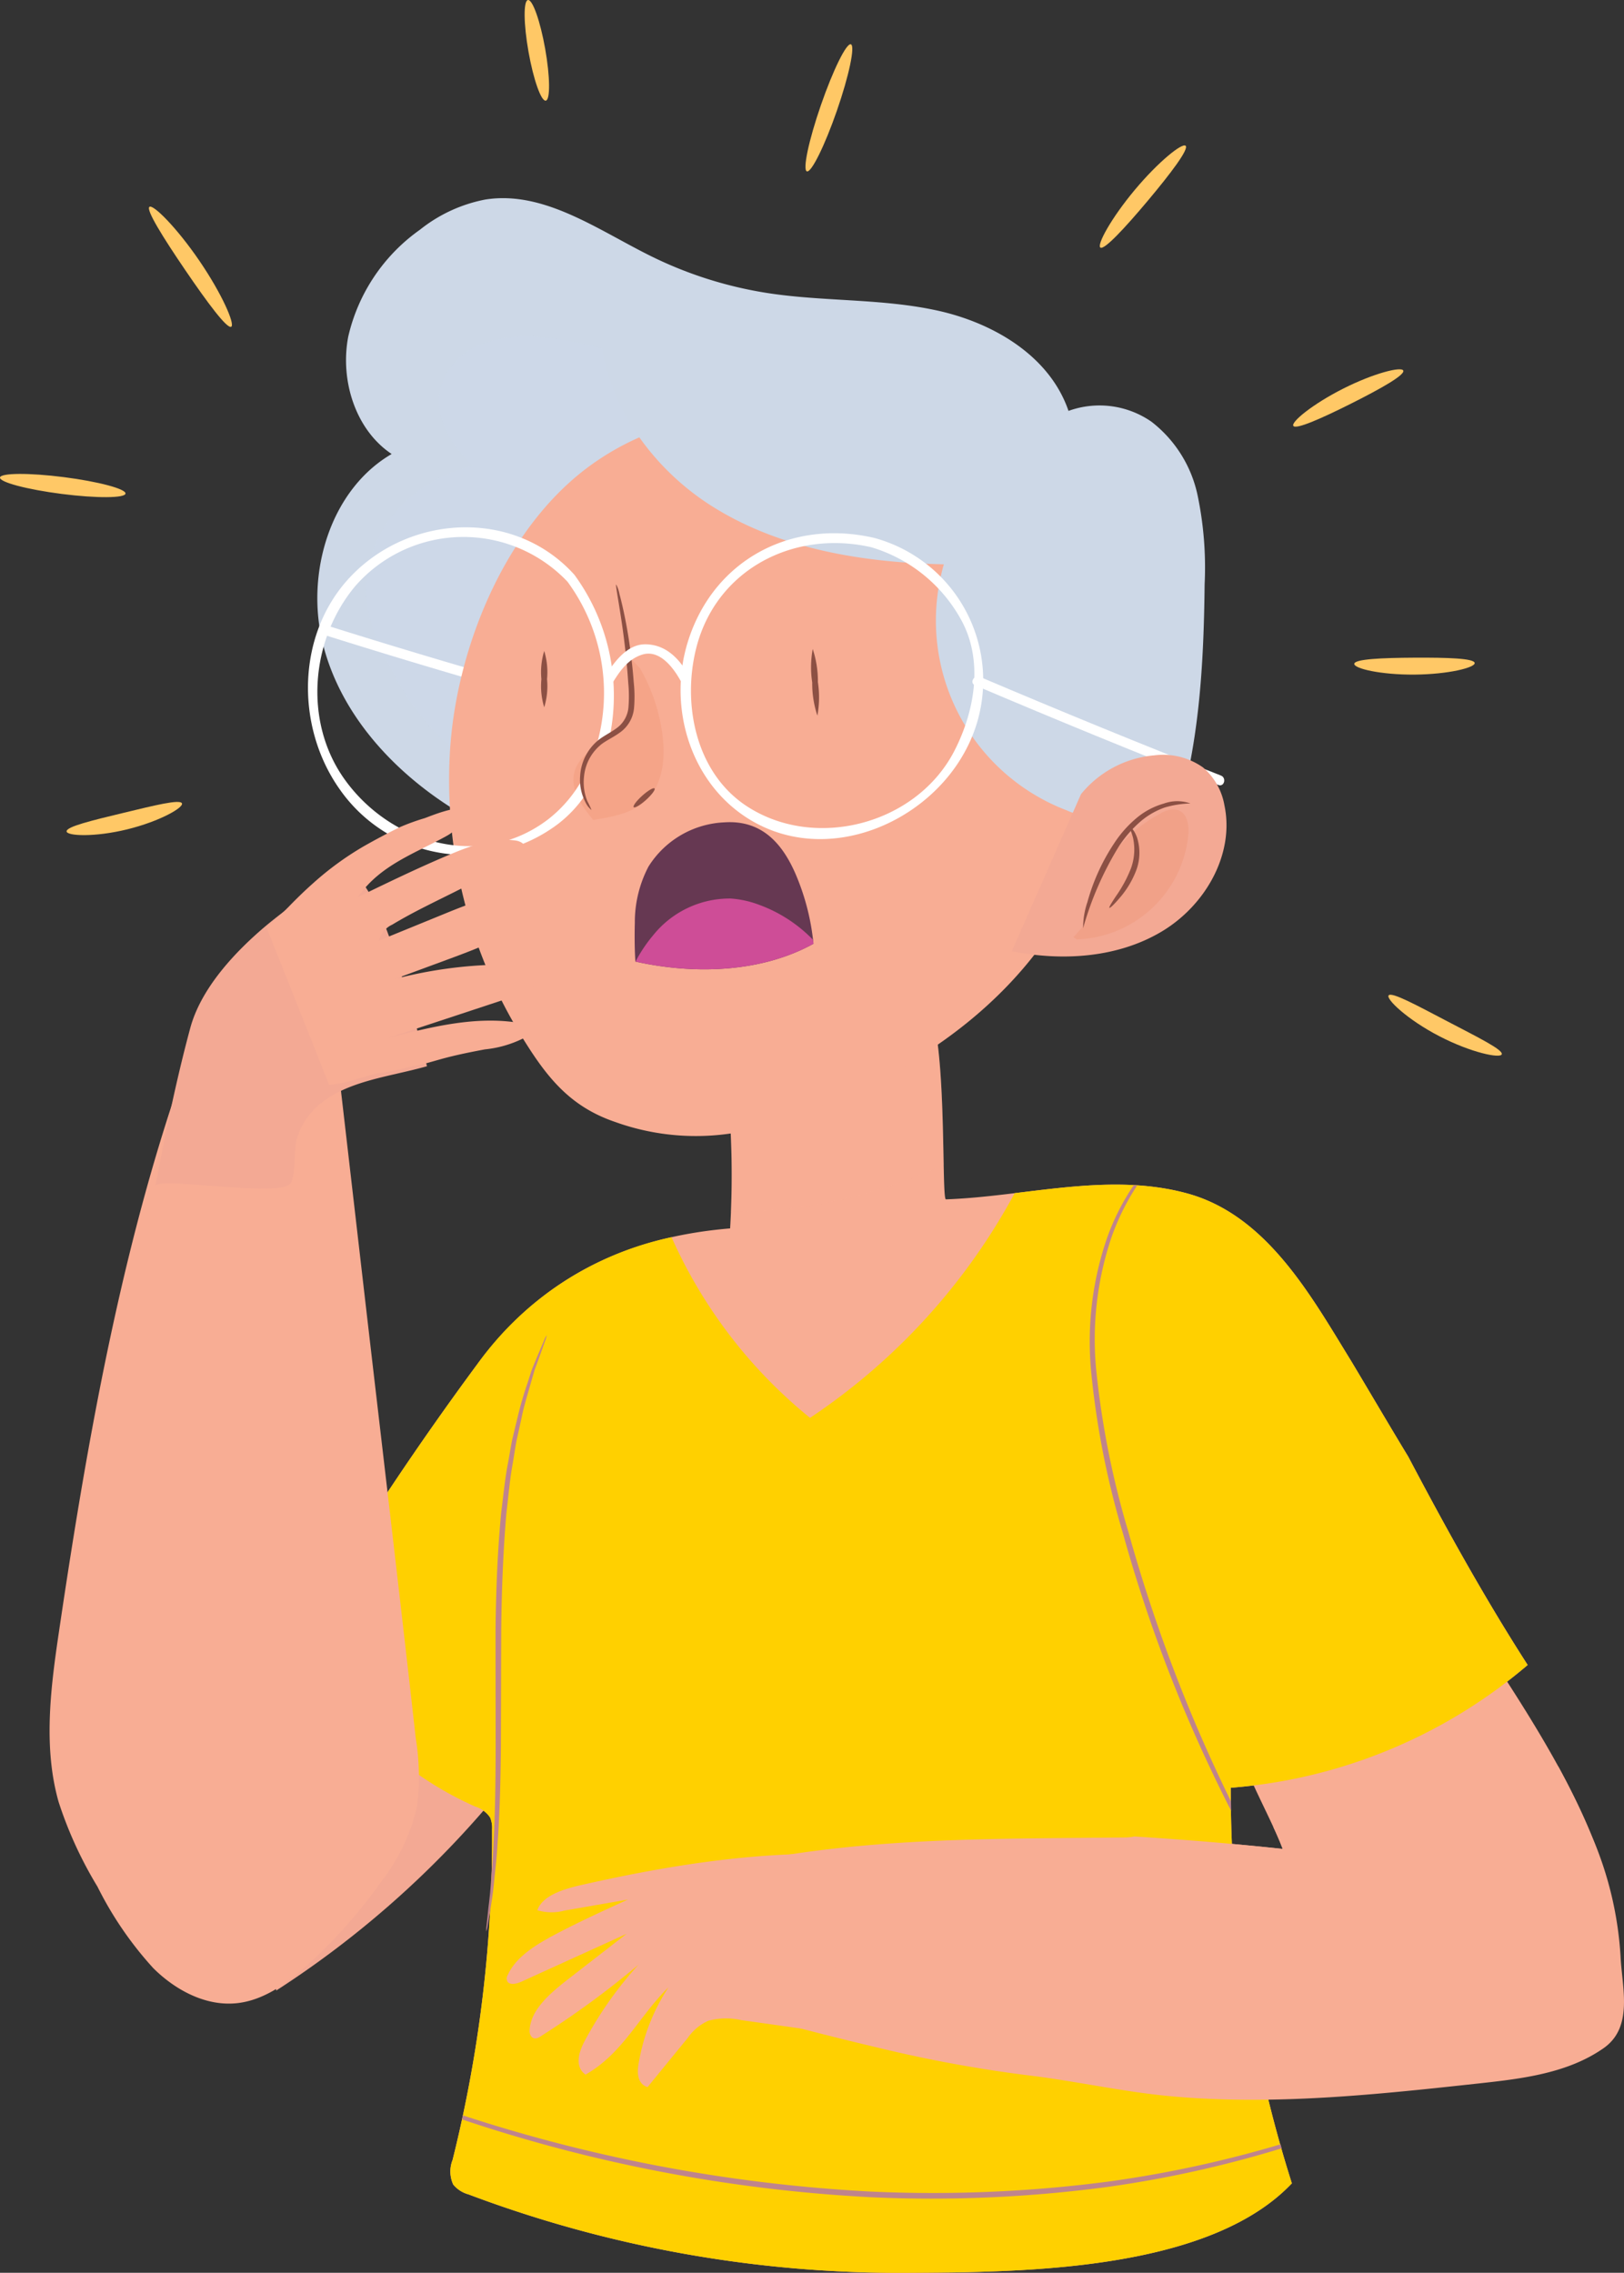<svg xmlns="http://www.w3.org/2000/svg" width="156.974" height="219.681" viewBox="0 0 156.974 219.681">
  <rect x="0" y="0" width="156.974" height="219.681" fill="#333333" stroke="none"/>
  <g id="Group_9255" data-name="Group 9255" transform="translate(-269.113 -20.736)">
    <path id="Path_46158" data-name="Path 46158" d="M382.629,100.418c2.4-7.43,2.836-15.371,2.922-23.2a34.064,34.064,0,0,0-.679-8.6,12.161,12.161,0,0,0-4.459-7.119,8.811,8.811,0,0,0-8.02-1.047c-1.823-5.332-7.276-8.509-12.656-9.694s-10.97-.855-16.412-1.693a38.913,38.913,0,0,1-11.259-3.556c-5.171-2.551-10.366-6.378-16.037-5.487a14.471,14.471,0,0,0-6.319,2.915,17.427,17.427,0,0,0-6.94,10.353c-.8,4.211.7,8.995,4.2,11.329-5.9,3.432-8.321,11.444-6.685,18.2s6.617,12.253,12.373,15.937c1.178.753,2.565,1.468,3.9,1.073" fill="#cdd8e7"/>
    <path id="Path_46159" data-name="Path 46159" d="M331.638,56.154a27.63,27.63,0,0,0-10.031-2.812,13.163,13.163,0,0,0-5.89.621,6.5,6.5,0,0,0-4.011,4.133c-.753,2.807,1,5.7,3.129,7.674a13.908,13.908,0,0,0-7.764,4.768,11.586,11.586,0,0,0-2.475,8.688,18.461,18.461,0,0,0,2.186,5.9,24.772,24.772,0,0,0,4.928,6.916,18.668,18.668,0,0,0,12.508,4.476,35.352,35.352,0,0,0,13.189-2.906" fill="#cdd8e7" opacity="0.16" style="mix-blend-mode: multiply;isolation: isolate"/>
    <path id="Path_46160" data-name="Path 46160" d="M295.81,213.137a93.728,93.728,0,0,0,26.153-25.26L307.73,175.965a44.294,44.294,0,0,1-13.771,8.6" fill="#f3a994"/>
    <path id="Path_46161" data-name="Path 46161" d="M416.776,181.665c-4.179-6.5-7.92-13.268-11.535-20.121-1.852-3.05-3.657-6.132-5.488-9.192-3.921-6.371-8.193-14.176-15.921-16.273-7.644-2.074-15.586.31-23.287.583-.5.018.279-18.14-2.293-19.56-3.458-1.909-15.74,5.361-19.018,7a86.724,86.724,0,0,1,.452,15.368c-10.274.85-18.392,4.939-24.442,13.13q-8.623,11.673-16.1,24.142a3.721,3.721,0,0,0-.637,1.574,3.552,3.552,0,0,0,.512,1.811,32.939,32.939,0,0,0,16.023,15.223,2.7,2.7,0,0,1,1.444,1.058,2.544,2.544,0,0,1,.189,1.151,128.074,128.074,0,0,1-3.816,31.954,3,3,0,0,0,.067,2.38,2.907,2.907,0,0,0,1.473.946,118.066,118.066,0,0,0,42.47,7.58c10.744-.063,28.992-.079,37.114-8.649a126.083,126.083,0,0,1-5.909-38.235,50.253,50.253,0,0,0,28.643-11.817Z" fill="#f8ad94"/>
    <path id="Path_46162" data-name="Path 46162" d="M411.425,178.021c-1.271-2.143-3.637-6.824-6.222-7.645-2.784-.885-5.861,1.96-7.79,3.691-2.8,2.518-9.154,7.369-9.421,11.434-.252,3.834,3.761,10.3,5.1,13.945a339.191,339.191,0,0,0-57.714-1.18,37.129,37.129,0,0,0,1.54,15.727c5.775,2.013,15.821,4.372,17.356,4.738a132.526,132.526,0,0,0,22.94,3.414,115.245,115.245,0,0,0,23-.9c7.977-1.14,13.472-4.008,20.615-7.483C432.884,207.9,415.151,184.3,411.425,178.021Z" fill="#f8ad94"/>
    <path id="Path_46163" data-name="Path 46163" d="M399.753,152.352c-3.921-6.371-8.193-14.176-15.921-16.273-5.461-1.481-11.073-.689-16.642-.015a60.782,60.782,0,0,1-19.78,21.718,47.1,47.1,0,0,1-13.388-17.463A30.946,30.946,0,0,0,315.244,152.6q-8.623,11.673-16.1,24.142a3.721,3.721,0,0,0-.637,1.574,3.552,3.552,0,0,0,.512,1.811,32.939,32.939,0,0,0,16.023,15.223,2.7,2.7,0,0,1,1.444,1.058,2.544,2.544,0,0,1,.189,1.151,128.074,128.074,0,0,1-3.816,31.954,3,3,0,0,0,.067,2.38,2.907,2.907,0,0,0,1.473.946,118.066,118.066,0,0,0,42.47,7.58c10.744-.063,28.992-.079,37.114-8.649a126.083,126.083,0,0,1-5.909-38.235,50.253,50.253,0,0,0,28.643-11.817l.054-.049c-4.179-6.5-7.92-13.268-11.535-20.121C403.389,158.494,401.584,155.412,399.753,152.352Z" fill="#ffd000"/>
    <g id="Group_9232" data-name="Group 9232">
      <path id="Path_46164" data-name="Path 46164" d="M316.581,202.46c-.065,1.045-.166,1.939-.257,2.669-.059.563-.119,1.123-.178,1.687a2.506,2.506,0,0,0-.026.6,2.37,2.37,0,0,0,.135-.578c.079-.476.158-.949.237-1.423q.1-1.858.15-3.72C316.621,201.945,316.6,202.22,316.581,202.46Z" fill="#bf848c"/>
      <path id="Path_46165" data-name="Path 46165" d="M316.885,202.49c.1-1.043.254-2.23.319-3.548.2-2.634.29-5.777.327-9.265.009-3.632.019-7.393.03-11.337.038-4.017.2-7.838.495-11.3.207-1.724.341-3.372.625-4.891.128-.761.232-1.5.367-2.2l.447-2.012c.248-1.292.622-2.421.9-3.426.148-.5.272-.971.409-1.4l.422-1.148c.189-.533.378-1.064.567-1.6a2.474,2.474,0,0,0,.165-.573,2.407,2.407,0,0,0-.266.53c-.222.524-.443,1.043-.665,1.566l-.469,1.138c-.152.422-.291.891-.454,1.39a35.631,35.631,0,0,0-.989,3.427q-.241,1-.485,2.019c-.146.706-.261,1.449-.4,2.214-.306,1.527-.457,3.182-.679,4.916-.329,3.479-.5,7.318-.54,11.344,0,3.945.008,7.707.012,11.34-.008,3.481-.061,6.616-.209,9.243-.031,1.012-.108,1.92-.177,2.772q-.048,1.86-.15,3.72l.043-.253C316.658,204.428,316.79,203.535,316.885,202.49Z" fill="#bf848c"/>
      <path id="Path_46166" data-name="Path 46166" d="M375.075,153.188a30.865,30.865,0,0,1,1.44-12.763,22.837,22.837,0,0,1,2.512-5.1c-.112-.007-.225-.012-.337-.018a22.481,22.481,0,0,0-2.538,4.993,30.761,30.761,0,0,0-1.578,12.929,82.17,82.17,0,0,0,3.073,15.686,142.77,142.77,0,0,0,10.465,26.842c0-.3-.012-.6-.013-.9a151.517,151.517,0,0,1-9.926-26.084A84.12,84.12,0,0,1,375.075,153.188Z" fill="#bf848c"/>
      <path id="Path_46167" data-name="Path 46167" d="M353.4,232.572a152.033,152.033,0,0,1-39.547-7.371c-.028.13-.051.261-.079.391a147.91,147.91,0,0,0,39.6,7.525,128.36,128.36,0,0,0,22.881-1.011A108.952,108.952,0,0,0,393,228.384c-.036-.128-.076-.255-.112-.384a111.518,111.518,0,0,1-16.7,3.608A130.661,130.661,0,0,1,353.4,232.572Z" fill="#bf848c"/>
    </g>
    <path id="Path_46168" data-name="Path 46168" d="M309.3,188.744c-1.622-14.522-3.354-29.031-5.031-43.545q-1.258-10.887-2.516-21.773c-.232-2.012.017-5.306-1.6-6.681-1.687-1.434-6.756-.922-8.868-1.144a1.414,1.414,0,0,0-.967.129,1.647,1.647,0,0,0-.5.757c-8.049,19.2-12.011,41.62-15.062,62.342-.786,5.341-1.444,10.907.022,16.076a38.832,38.832,0,0,0,3.757,8.19,34.451,34.451,0,0,0,5.4,7.883c2.235,2.217,5.236,3.749,8.242,3.36,2.632-.341,4.924-2.074,6.943-3.937a49.775,49.775,0,0,0,6.915-7.893,18.2,18.2,0,0,0,3.394-7.227A22.935,22.935,0,0,0,309.3,188.744Z" fill="#f8ad94"/>
    <path id="Path_46169" data-name="Path 46169" d="M359.8,133.564c.176-.08.352-.165.528-.248-.107-5.31-.207-15.182-2.076-16.214-3.458-1.909-15.74,5.361-19.018,7a86.739,86.739,0,0,1,.511,13.786A49.011,49.011,0,0,0,359.8,133.564Z" fill="#f8ad94" opacity="0.17" style="mix-blend-mode: multiply;isolation: isolate"/>
    <g id="Group_9233" data-name="Group 9233">
      <path id="Path_46170" data-name="Path 46170" d="M300.715,82.186q8.706,2.739,17.481,5.246a.473.473,0,0,0,.252-.911q-8.777-2.508-17.482-5.245c-.583-.183-.83.728-.251.91Z" fill="#fff"/>
    </g>
    <path id="Path_46171" data-name="Path 46171" d="M325.721,66.067c-8.014,6.11-12.6,17.7-13.129,27.53a47.28,47.28,0,0,0,6.664,26.858c2.511,4.149,4.741,7.168,9.318,8.727a23.055,23.055,0,0,0,14.761.284c14.062-4.361,26.738-12.867,31.584-27.256C379.637,88.2,379.745,72.191,364.5,64.9c-9.452-4.52-24.278-6.2-34.01-1.7A25.523,25.523,0,0,0,325.721,66.067Z" fill="#f8ad94"/>
    <path id="Path_46172" data-name="Path 46172" d="M308.244,116.129c-1.2-4.025-2.335-8.354-5.238-11.523a55.872,55.872,0,0,0-8.026,5.479c-3.05,2.543-6.419,6.1-7.477,10.019-1.358,5.028-2.4,10.169-3.378,15.282.18-.943,12.058,1.108,13.046-.242.59-.8.294-3.324.658-4.418a6.926,6.926,0,0,1,1.7-2.818c2.773-2.7,7.056-3.031,10.856-4.114Q309.379,119.951,308.244,116.129Z" fill="#f3a994"/>
    <path id="Path_46173" data-name="Path 46173" d="M327.184,50.214c-.73,7.764,4.155,15.29,10.749,19.451s14.616,5.443,22.411,5.617a19.625,19.625,0,0,0,11.87,23.777,4.364,4.364,0,0,0,2.789.333,4.466,4.466,0,0,0,2.105-1.8,25.387,25.387,0,0,0-3.47-33.918c-6.581-5.921-15.7-7.984-24.455-9.31-5.382-.816-10.791-1.434-16.2-2.053" fill="#cdd8e7"/>
    <path id="Path_46174" data-name="Path 46174" d="M347.742,111.956a22.632,22.632,0,0,0-1.749-6.787c-1.344-3.08-3.38-5.173-6.846-4.948a9.131,9.131,0,0,0-7.351,4.273,11.579,11.579,0,0,0-1.321,5.434c-.013.382-.053,2.3.056,3.751C336.237,114.951,342.7,114.747,347.742,111.956Z" fill="#663852"/>
    <path id="Path_46175" data-name="Path 46175" d="M347.742,111.956c-.013-.131-.038-.26-.053-.391a13.885,13.885,0,0,0-5.246-3.39,9.665,9.665,0,0,0-2.682-.59,9.481,9.481,0,0,0-7.52,3.558,14.106,14.106,0,0,0-1.7,2.537C336.244,114.951,342.7,114.745,347.742,111.956Z" fill="#ce4d97"/>
    <path id="Path_46176" data-name="Path 46176" d="M425.754,209.823a34.428,34.428,0,0,0-2.779-11.612,74.289,74.289,0,0,0-3.256-6.759,59.12,59.12,0,0,1-27.524,5.881c.355.768.669,1.485.9,2.113q-7.154-.761-14.335-1.2a4.862,4.862,0,0,1-.841.093c-12.039.134-24.2-.037-36.012,2.261a41.077,41.077,0,0,0,1.113,15.257c5,1.4,10.188,2.618,11.257,2.873a129.823,129.823,0,0,0,14.336,2.616c4.56.555,9.067,1.585,13.678,2.007,9.925.909,19.9-.164,29.765-1.239,4.2-.456,8.588-.985,12.047-3.4C427.02,216.678,425.9,212.889,425.754,209.823Z" fill="#f8ad94"/>
    <path id="Path_46177" data-name="Path 46177" d="M330.133,84.437c.16,2.316.24,4.893-1.261,6.666-1.32,1.558-3.722,2.3-4.242,4.274-.437,1.664.729,3.284,1.824,4.611,1.854-.29,3.837-.643,5.174-1.959,1.558-1.535,1.8-3.971,1.534-6.143a17.443,17.443,0,0,0-2.18-6.547" fill="#e97650" opacity="0.17" style="mix-blend-mode: multiply;isolation: isolate"/>
    <g id="Group_9234" data-name="Group 9234">
      <path id="Path_46178" data-name="Path 46178" d="M325.469,95.934a12.682,12.682,0,0,1-3.387,4.006c-6.492,4.943-15.289,2.334-19.722-3.962-3.926-5.577-3.191-13.484,1.1-18.6a13.872,13.872,0,0,1,20.506-.417A18.16,18.16,0,0,1,326.827,92.6a3.877,3.877,0,0,1,1.256-.844,19.783,19.783,0,0,0-3.45-15.464c-5.678-6.307-15.633-5.92-21.45-.014-5.42,5.5-5.58,14.576-1.255,20.719a14.831,14.831,0,0,0,21.159,3.353,12.053,12.053,0,0,0,2.542-2.691A5.153,5.153,0,0,1,325.469,95.934Z" fill="#fff"/>
    </g>
    <g id="Group_9235" data-name="Group 9235">
      <path id="Path_46179" data-name="Path 46179" d="M353.6,72.725c-7.991-1.844-15.476,2.112-17.968,9.938-2.038,6.4.21,13.887,6.086,17.371,7.407,4.392,17.108.277,20.821-6.948A14.27,14.27,0,0,0,353.6,72.725a.473.473,0,0,0-.251.911,14.71,14.71,0,0,1,8.708,7.085c2.126,3.936,1.26,8.788-.693,12.587-3.64,7.085-13.416,9.679-20.041,5.369-4.962-3.228-6.28-9.868-4.917-15.285,1.921-7.63,9.449-11.486,16.943-9.756C353.94,73.773,354.192,72.862,353.6,72.725Z" fill="#fff"/>
    </g>
    <g id="Group_9236" data-name="Group 9236">
      <path id="Path_46180" data-name="Path 46180" d="M363.355,86.974q11.7,4.979,23.523,9.635c.568.223.811-.69.251-.911q-11.713-4.609-23.3-9.539c-.553-.236-1.035.578-.476.815Z" fill="#fff"/>
    </g>
    <path id="Path_46181" data-name="Path 46181" d="M373.6,97.5a10.274,10.274,0,0,1,7.1-3.756,6.676,6.676,0,0,1,4.7,1.174,6.23,6.23,0,0,1,2.064,3.652c.995,4.708-1.829,9.68-6.072,12.211s-9.6,2.888-14.48,1.894" fill="#f3a994"/>
    <path id="Path_46182" data-name="Path 46182" d="M373.864,110.216a14.107,14.107,0,0,1,7.451-10.864,2.213,2.213,0,0,1,1.65-.318c.922.3,1.108,1.525,1,2.49a11.226,11.226,0,0,1-10.775,10.013l-.316-.219" fill="#e97650" opacity="0.17" style="mix-blend-mode: multiply;isolation: isolate"/>
    <g id="Group_9243" data-name="Group 9243">
      <g id="Group_9237" data-name="Group 9237">
        <path id="Path_46183" data-name="Path 46183" d="M384.178,98.395a3.817,3.817,0,0,0-2.573.012,7.094,7.094,0,0,0-2.517,1.3,11.015,11.015,0,0,0-2.3,2.569,19.7,19.7,0,0,0-2.564,5.64,7.7,7.7,0,0,0-.417,2.53,31.217,31.217,0,0,1,3.434-7.867A11.42,11.42,0,0,1,379.4,100.1a7.284,7.284,0,0,1,2.313-1.319A9.692,9.692,0,0,1,384.178,98.395Z" fill="#8c5044"/>
      </g>
      <g id="Group_9238" data-name="Group 9238">
        <path id="Path_46184" data-name="Path 46184" d="M376.348,108.482c.057.045.421-.288.943-.9a8.944,8.944,0,0,0,1.64-2.7,4.853,4.853,0,0,0,.088-3.188c-.285-.794-.705-1.134-.748-1.091-.072.052.215.458.378,1.2a5.331,5.331,0,0,1-.232,2.9,12.756,12.756,0,0,1-1.435,2.65C376.547,108.012,376.286,108.434,376.348,108.482Z" fill="#8c5044"/>
      </g>
      <g id="Group_9239" data-name="Group 9239">
        <path id="Path_46185" data-name="Path 46185" d="M326.289,99.031a8.044,8.044,0,0,0-.4-.847,4.9,4.9,0,0,1-.319-2.446,4.526,4.526,0,0,1,1.711-3.092c.548-.409,1.25-.707,1.907-1.223a3.251,3.251,0,0,0,1.211-2.254,12.839,12.839,0,0,0-.029-2.473c-.058-.784-.133-1.539-.218-2.256-.168-1.434-.379-2.719-.59-3.79s-.416-1.93-.578-2.518a3.12,3.12,0,0,0-.31-.9c-.08.019.186,1.339.508,3.484.161,1.073.331,2.352.471,3.778.07.713.133,1.462.184,2.24a13.054,13.054,0,0,1,.021,2.364,2.73,2.73,0,0,1-1,1.909c-.571.462-1.272.776-1.873,1.237a4.829,4.829,0,0,0-1.794,3.456,4.715,4.715,0,0,0,.511,2.576A2.039,2.039,0,0,0,326.289,99.031Z" fill="#8c5044"/>
      </g>
      <g id="Group_9240" data-name="Group 9240">
        <path id="Path_46186" data-name="Path 46186" d="M332.381,96.945c-.1-.112-.633.2-1.19.7s-.927,1-.826,1.109.634-.2,1.19-.7S332.482,97.057,332.381,96.945Z" fill="#8c5044"/>
      </g>
      <g id="Group_9241" data-name="Group 9241">
        <path id="Path_46187" data-name="Path 46187" d="M321.716,89.1a7.008,7.008,0,0,0,.273-2.72,7.011,7.011,0,0,0-.273-2.721,7.011,7.011,0,0,0-.273,2.721A7.008,7.008,0,0,0,321.716,89.1Z" fill="#8c5044"/>
      </g>
      <g id="Group_9242" data-name="Group 9242">
        <path id="Path_46188" data-name="Path 46188" d="M348.121,89.907a9.766,9.766,0,0,0,.048-3.241,9.826,9.826,0,0,0-.5-3.2,9.808,9.808,0,0,0-.048,3.242A9.809,9.809,0,0,0,348.121,89.907Z" fill="#8c5044"/>
      </g>
    </g>
    <g id="Group_9244" data-name="Group 9244">
      <path id="Path_46189" data-name="Path 46189" d="M335.811,86.25c-.9-1.714-2.251-3.219-4.306-3.238-1.583-.014-2.75,1.35-3.6,2.634a5.091,5.091,0,0,1,.253,1.339c.013-.017.029-.025.041-.045.75-1.231,1.566-2.5,3.02-2.94,1.742-.522,3.116,1.459,3.78,2.727C335.278,87.267,336.093,86.789,335.811,86.25Z" fill="#fff"/>
    </g>
    <path id="Path_46190" data-name="Path 46190" d="M351.72,199.988c-8.943-.435-17.934,1.024-26.47,2.959-1.74.395-3.713,1.032-4.2,2.422a4.734,4.734,0,0,0,2.6.043l6.149-1.07c-2.339,1.069-4.681,2.139-6.931,3.323-1.934,1.018-3.9,2.224-4.674,3.965a.623.623,0,0,0,0,.685c.287.316.908.15,1.333-.043l10.154-4.62-5.552,4.307c-1.819,1.41-3.762,3.037-3.826,5.059-.011.324.15.744.555.745a.939.939,0,0,0,.49-.187,86.118,86.118,0,0,0,9.479-6.94,36.5,36.5,0,0,0-5.214,7.4c-.561,1.061-.978,2.455.094,3.225,3.631-2.054,5.2-5.693,8.02-8.437a19.058,19.058,0,0,0-2.922,7.6c-.113.775-.018,1.767.9,2.045l3.884-4.753a4.816,4.816,0,0,1,1.993-1.66,6.57,6.57,0,0,1,3.137-.069l7.97,1.127" fill="#f8ad94"/>
    <path id="Path_46191" data-name="Path 46191" d="M294.869,110.356a29.036,29.036,0,0,0,2.138-1.966c.764-.79,1.547-1.551,2.356-2.27a29.463,29.463,0,0,1,4.922-3.592q1.709-.972,3.46-1.833a21.3,21.3,0,0,1,2.427-.881c.4-.14,3.374-1.378,3.586-.687.313,1.022-.624,1.932-1.438,2.387-3.021,1.692-6.466,2.811-8.6,5.924,2.911-1.412,5.824-2.823,8.785-4.07,2.059-.867,4.212-1.664,6.38-1.4.438.053.973.27,1.021.8-3.946,3.221-8.631,4.776-12.886,7.346a2.3,2.3,0,0,0-1.274,1.535l6.265-2.56c2.823-1.153,5.757-2.322,8.715-1.913.42.058.927.25,1,.757a1.3,1.3,0,0,1-.6,1.111c-2.642,2.171-5.743,3.326-8.792,4.452l-5.053,1.866a42.675,42.675,0,0,1,10.248-1.39,4.177,4.177,0,0,1,3.573,1.218,3.058,3.058,0,0,1-2.279,1.845L306.6,121.073c4.321-1.114,8.759-2.233,13.121-1.393a.7.7,0,0,1,.541.313c.212.406-.18.881-.535,1.091a10.779,10.779,0,0,1-3.75,1.083c-1.221.229-2.484.48-3.7.795-.694.179-1.381.392-2.075.575-.792.208-1.62.309-2.4.561a18.717,18.717,0,0,1-2.033.347c-1.623.333-3.19,1.07-4.847,1.142" fill="#f8ad94"/>
    <g id="Group_9254" data-name="Group 9254">
      <g id="Group_9245" data-name="Group 9245">
        <path id="Path_46192" data-name="Path 46192" d="M351.362,25.019c-.421-.163-1.72,2.466-2.9,5.874s-1.786,6.277-1.354,6.409,1.731-2.5,2.9-5.873S351.783,25.183,351.362,25.019Z" fill="#ffc866"/>
      </g>
      <g id="Group_9246" data-name="Group 9246">
        <path id="Path_46193" data-name="Path 46193" d="M383.714,34.827c-.318-.313-2.611,1.509-4.909,4.258s-3.693,5.323-3.329,5.581,2.326-1.84,4.584-4.531S384.042,35.146,383.714,34.827Z" fill="#ffc866"/>
      </g>
      <g id="Group_9247" data-name="Group 9247">
        <path id="Path_46194" data-name="Path 46194" d="M404.752,56.556c-.161-.415-2.811.233-5.786,1.733s-5.078,3.233-4.841,3.611,2.673-.694,5.576-2.15S404.92,56.982,404.752,56.556Z" fill="#ffc866"/>
      </g>
      <g id="Group_9248" data-name="Group 9248">
        <path id="Path_46195" data-name="Path 46195" d="M411.654,84.82c-.051-.455-2.651-.531-5.823-.515s-5.771.136-5.815.592,2.557,1.07,5.826,1.044S411.706,85.262,411.654,84.82Z" fill="#ffc866"/>
      </g>
      <g id="Group_9249" data-name="Group 9249">
        <path id="Path_46196" data-name="Path 46196" d="M414.271,122.64c.148-.438-2.319-1.648-5.284-3.2s-5.378-2.864-5.652-2.491c-.266.351,1.8,2.336,4.9,3.942S414.135,123.06,414.271,122.64Z" fill="#ffc866"/>
      </g>
      <g id="Group_9250" data-name="Group 9250">
        <path id="Path_46197" data-name="Path 46197" d="M321.867,30.466c.445-.078.419-2.32-.057-5.007s-1.224-4.8-1.669-4.721-.419,2.321.057,5.007S321.422,30.545,321.867,30.466Z" fill="#ffc866"/>
      </g>
      <g id="Group_9251" data-name="Group 9251">
        <path id="Path_46198" data-name="Path 46198" d="M291.463,52.318c.387-.221-.876-3.156-3.085-6.387s-4.477-5.48-4.824-5.2,1.31,2.947,3.473,6.123S291.066,52.546,291.463,52.318Z" fill="#ffc866"/>
      </g>
      <g id="Group_9252" data-name="Group 9252">
        <path id="Path_46199" data-name="Path 46199" d="M281.245,68.442c.043-.45-2.626-1.161-5.961-1.588s-6.1-.411-6.17.036,2.6,1.157,5.962,1.587S281.2,68.892,281.245,68.442Z" fill="#ffc866"/>
      </g>
      <g id="Group_9253" data-name="Group 9253">
        <path id="Path_46200" data-name="Path 46200" d="M286.7,98.387c-.174-.427-2.654.195-5.68.924s-5.511,1.328-5.469,1.788c.034.441,2.7.575,5.856-.2S286.869,98.795,286.7,98.387Z" fill="#ffc866"/>
      </g>
    </g>
  </g>
</svg>
